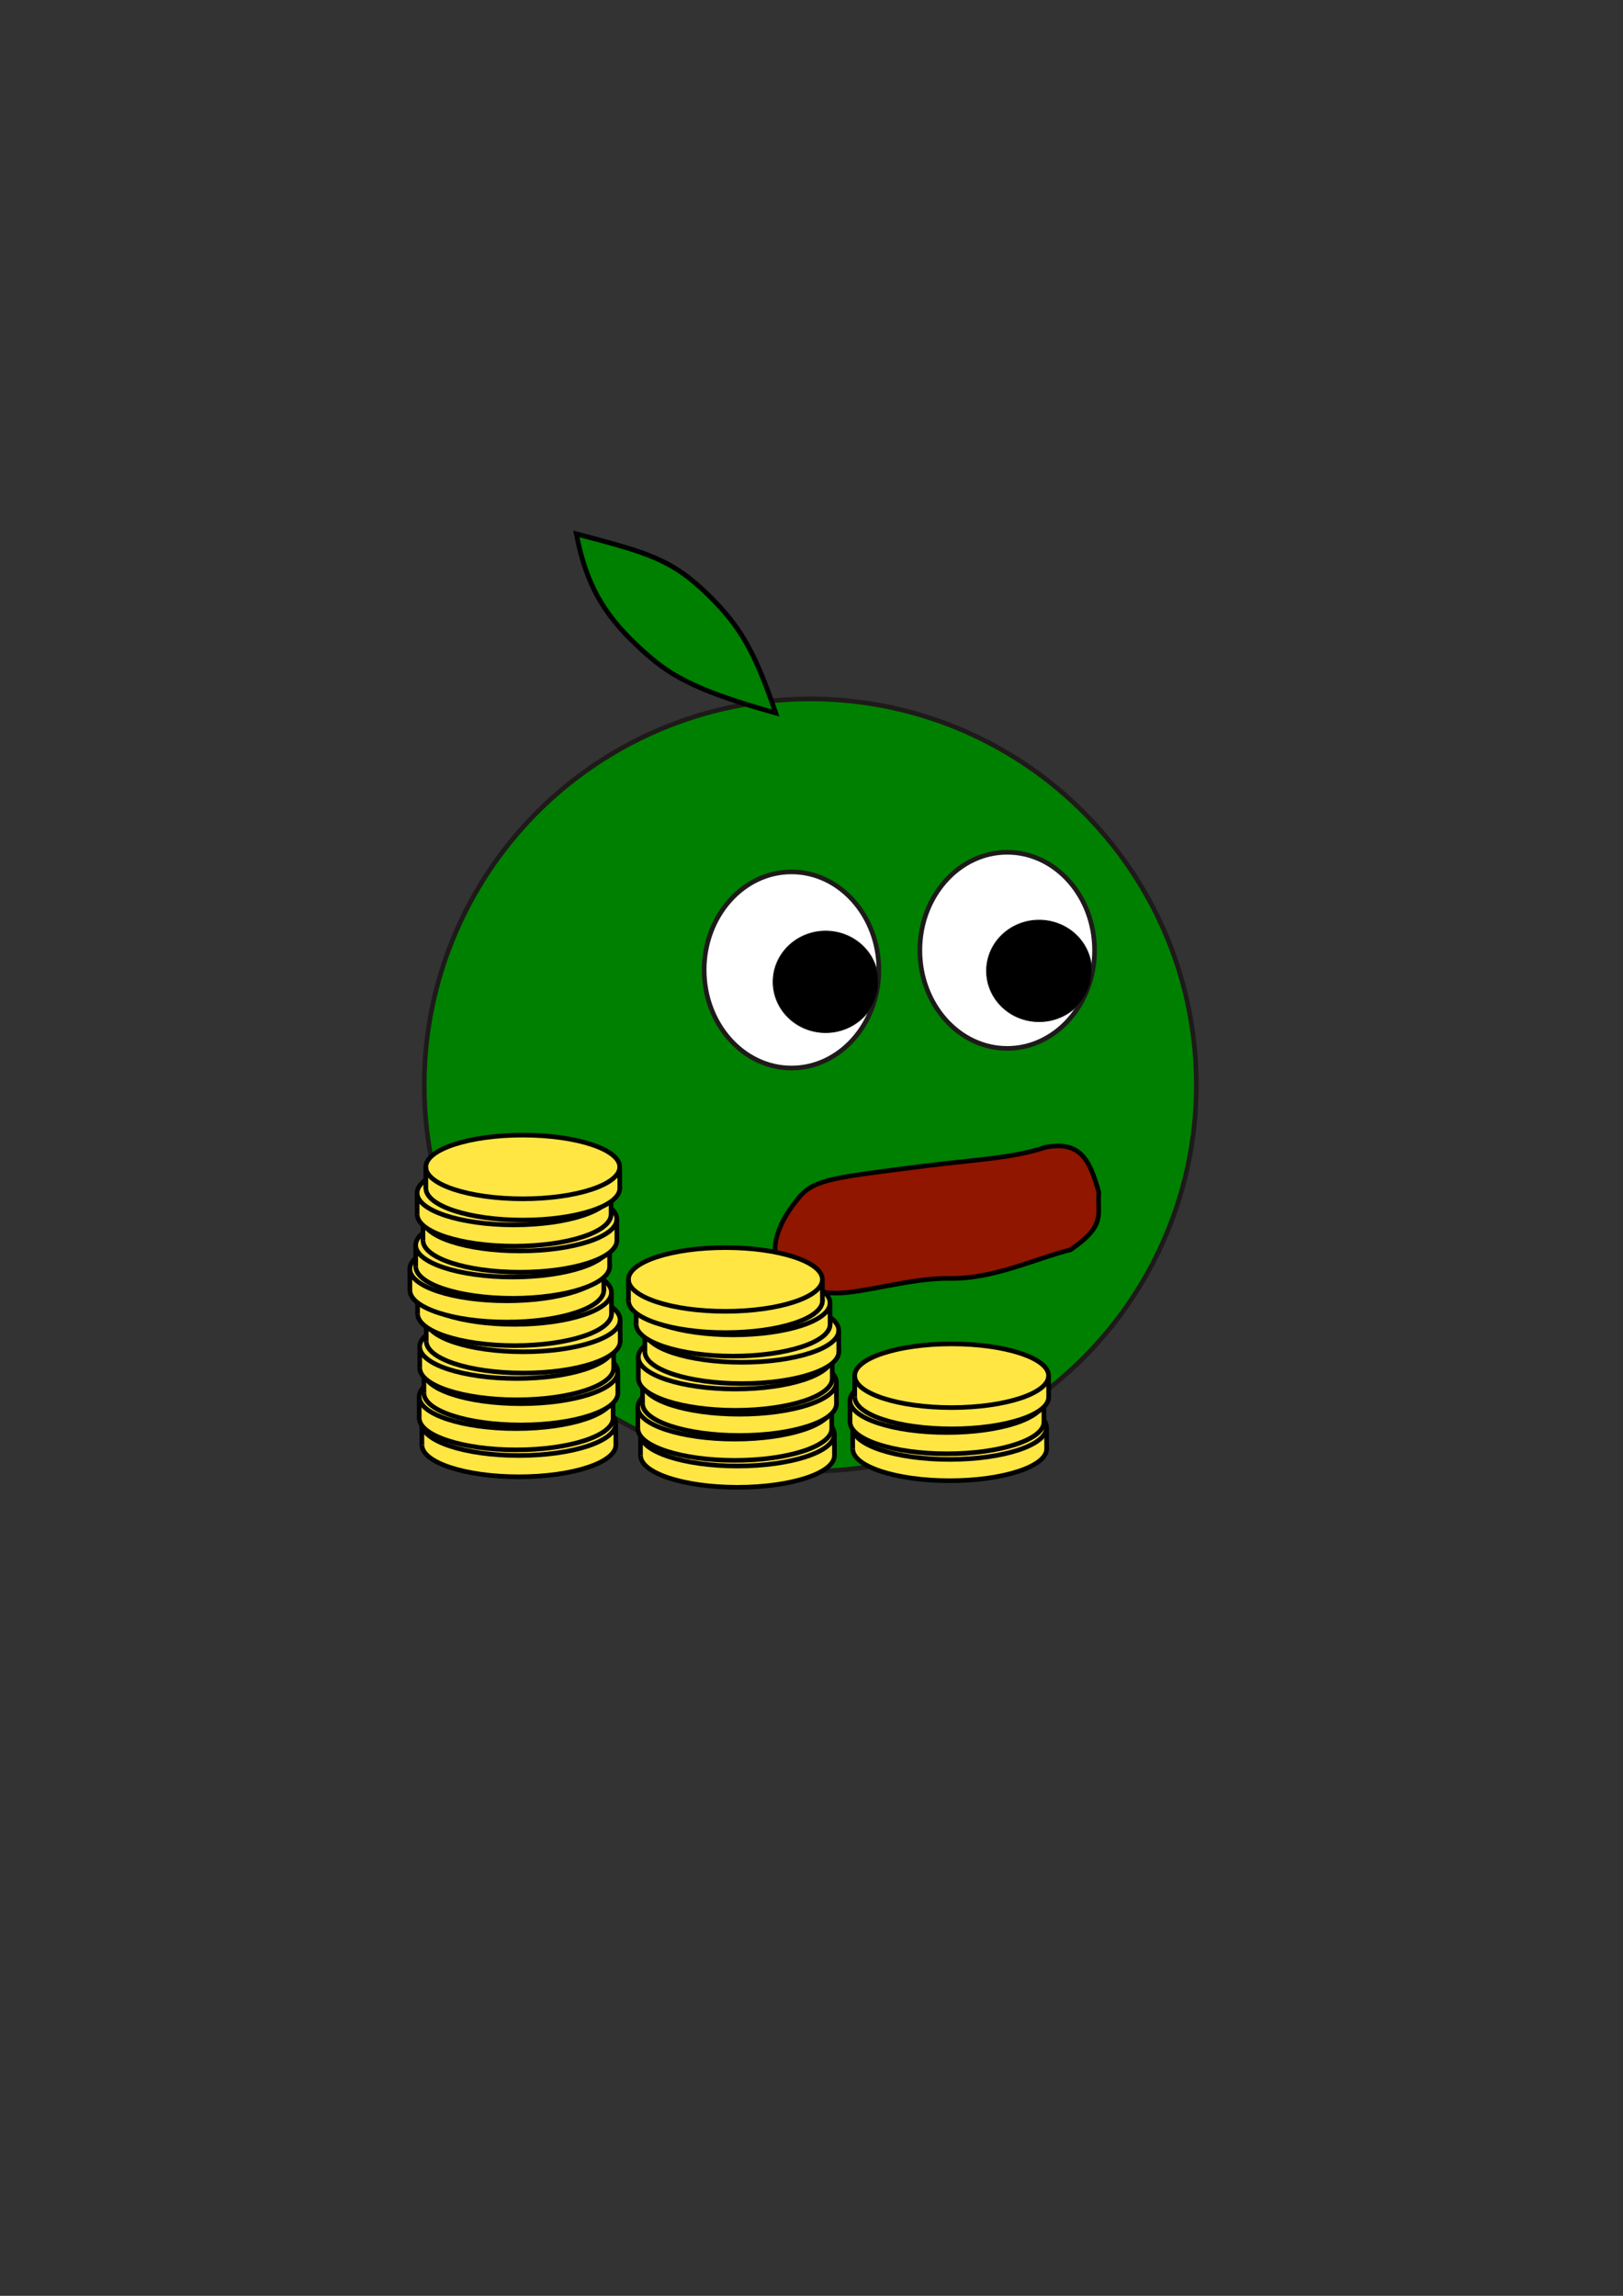 <?xml version="1.0" encoding="UTF-8" standalone="no"?>
<!-- Created with Inkscape (http://www.inkscape.org/) -->

<svg
   width="210mm"
   height="297mm"
   viewBox="0 0 210 297"
   version="1.1"
   id="svg5"
   inkscape:version="1.2.2 (b0a84865, 2022-12-01)"
   sodipodi:docname="logo-money-3.svg"
   xmlns:inkscape="http://www.inkscape.org/namespaces/inkscape"
   xmlns:sodipodi="http://sodipodi.sourceforge.net/DTD/sodipodi-0.dtd"
   xmlns="http://www.w3.org/2000/svg"
   xmlns:svg="http://www.w3.org/2000/svg">
  <rect x="0" y="0" width="210" height="297" fill="#333333" stroke="none"/>
  <sodipodi:namedview
     id="namedview7"
     pagecolor="#ffffff"
     bordercolor="#999999"
     borderopacity="1"
     inkscape:showpageshadow="0"
     inkscape:pageopacity="0"
     inkscape:pagecheckerboard="0"
     inkscape:deskcolor="#d1d1d1"
     inkscape:document-units="mm"
     showgrid="false"
     inkscape:zoom="0.84529894"
     inkscape:cx="210.57639"
     inkscape:cy="401.63306"
     inkscape:window-width="1440"
     inkscape:window-height="847"
     inkscape:window-x="0"
     inkscape:window-y="25"
     inkscape:window-maximized="1"
     inkscape:current-layer="layer1" />
  <defs
     id="defs2">
    <linearGradient
       id="linearGradient13268"
       inkscape:swatch="solid">
      <stop
         style="stop-color:#eaeaea;stop-opacity:1;"
         offset="0"
         id="stop13266" />
    </linearGradient>
  </defs>
  <g
     inkscape:label="Layer 1"
     inkscape:groupmode="layer"
     id="layer1">
    <circle
       style="fill:#008000;stroke:#1e1a1a;stroke-width:0.6;stroke-linejoin:bevel;stroke-miterlimit:3.4;stroke-dasharray:none"
       id="path577"
       cx="104.847"
       cy="140.369"
       r="49.951"
       inkscape:export-filename="logo-money-3.png"
       inkscape:export-xdpi="124.05853"
       inkscape:export-ydpi="124.05853" />
    <ellipse
       style="fill:#ffffff;stroke:#1e1a1a;stroke-width:0.6;stroke-linejoin:bevel;stroke-miterlimit:3.4;stroke-dasharray:none"
       id="path789"
       cx="130.324"
       cy="122.942"
       rx="11.302"
       ry="12.686" />
    <ellipse
       style="fill:#ffffff;stroke:#1e1a1a;stroke-width:0.6;stroke-linejoin:bevel;stroke-miterlimit:3.4;stroke-dasharray:none"
       id="path789-0"
       cx="102.414"
       cy="125.48"
       rx="11.302"
       ry="12.686" />
    <path
       style="fill:#901600;fill-opacity:1;stroke:#000000;stroke-width:0.6;stroke-linecap:butt;stroke-linejoin:miter;stroke-opacity:1;stroke-dasharray:none"
       d="m 135.293,148.415 c -4.417,1.46 -9.071,1.576 -16.056,2.474 -10.801,1.388 -13.755,1.622 -15.703,3.85 -2.542,2.908 -4.306,6.768 -2.522,9.207 1.555,2.126 3.656,3.337 7.228,3.337 3.572,0 9.726,-1.996 14.679,-1.901 5.582,0.107 11.222,-2.617 15.618,-3.716 4.637,-3.188 3.413,-4.48 3.638,-7.429 -1.137,-4.023 -2.288,-6.706 -6.882,-5.823 z"
       id="path1369"
       sodipodi:nodetypes="csssssccc" />
    <ellipse
       style="fill:#000000;fill-opacity:1;stroke:#1e1a1a;stroke-width:0.093;stroke-linejoin:bevel;stroke-miterlimit:3.4"
       id="path2097"
       cx="106.832"
       cy="127.017"
       rx="6.809"
       ry="6.574" />
    <ellipse
       style="fill:#000000;fill-opacity:1;stroke:#1e1a1a;stroke-width:0.093;stroke-linejoin:bevel;stroke-miterlimit:3.4"
       id="path2097-3"
       cx="134.448"
       cy="125.601"
       rx="6.809"
       ry="6.574" />
    <path
       style="fill:#008000;stroke:#000000;stroke-width:0.623;stroke-linecap:butt;stroke-linejoin:miter;stroke-dasharray:none;stroke-opacity:1"
       d="M 100.372,92.234 C 97.647,84.289 95.823,81.09 91.735,77.055 86.883,72.267 83.679,71.485 74.577,69.069 c 1.392,7.293 4.159,11.102 8.583,15.108 3.137,2.84 6.089,4.986 17.212,8.057 z"
       id="path8291"
       sodipodi:nodetypes="cscsc" />
    <g
       id="g1220"
       transform="translate(29.51,-0.915)">
      <ellipse
         style="fill:#ffe643;stroke:#000000;stroke-width:0.6;stroke-linejoin:bevel;stroke-miterlimit:3.4"
         id="path447"
         cx="37.63"
         cy="187.843"
         rx="12.546"
         ry="4.12" />
      <rect
         style="fill:#ffe643;stroke:none;stroke-width:0.432;stroke-linejoin:bevel;stroke-miterlimit:3.4;stroke-dasharray:none"
         id="rect1189"
         width="25.256"
         height="2.668"
         x="25.007"
         y="185.18" />
      <ellipse
         style="fill:#ffe643;stroke:#000000;stroke-width:0.6;stroke-linejoin:bevel;stroke-miterlimit:3.4"
         id="path447-9"
         cx="37.62"
         cy="185.089"
         rx="12.546"
         ry="4.12" />
      <path
         style="fill:none;stroke:#000000;stroke-width:0.6;stroke-linecap:butt;stroke-linejoin:miter;stroke-dasharray:none;stroke-opacity:1"
         d="m 25.073,185.086 0.011,2.765"
         id="path1191" />
      <path
         style="fill:none;stroke:#000000;stroke-width:0.6;stroke-linecap:butt;stroke-linejoin:miter;stroke-dasharray:none;stroke-opacity:1"
         d="m 50.163,185.143 0.011,2.765"
         id="path1191-5" />
    </g>
    <g
       id="g1220-7"
       transform="translate(29.161,-4.4)">
      <ellipse
         style="fill:#ffe643;stroke:#000000;stroke-width:0.6;stroke-linejoin:bevel;stroke-miterlimit:3.4"
         id="path447-8"
         cx="37.63"
         cy="187.843"
         rx="12.546"
         ry="4.12" />
      <rect
         style="fill:#ffe643;stroke:none;stroke-width:0.432;stroke-linejoin:bevel;stroke-miterlimit:3.4;stroke-dasharray:none"
         id="rect1189-4"
         width="25.256"
         height="2.668"
         x="25.007"
         y="185.18" />
      <ellipse
         style="fill:#ffe643;stroke:#000000;stroke-width:0.6;stroke-linejoin:bevel;stroke-miterlimit:3.4"
         id="path447-9-1"
         cx="37.62"
         cy="185.089"
         rx="12.546"
         ry="4.12" />
      <path
         style="fill:none;stroke:#000000;stroke-width:0.6;stroke-linecap:butt;stroke-linejoin:miter;stroke-dasharray:none;stroke-opacity:1"
         d="m 25.073,185.086 0.011,2.765"
         id="path1191-7" />
      <path
         style="fill:none;stroke:#000000;stroke-width:0.6;stroke-linecap:butt;stroke-linejoin:miter;stroke-dasharray:none;stroke-opacity:1"
         d="m 50.163,185.143 0.011,2.765"
         id="path1191-5-1" />
    </g>
    <g
       id="g1220-8"
       transform="translate(29.771,-7.62)">
      <ellipse
         style="fill:#ffe643;stroke:#000000;stroke-width:0.6;stroke-linejoin:bevel;stroke-miterlimit:3.4"
         id="path447-7"
         cx="37.63"
         cy="187.843"
         rx="12.546"
         ry="4.12" />
      <rect
         style="fill:#ffe643;stroke:none;stroke-width:0.432;stroke-linejoin:bevel;stroke-miterlimit:3.4;stroke-dasharray:none"
         id="rect1189-8"
         width="25.256"
         height="2.668"
         x="25.007"
         y="185.18" />
      <ellipse
         style="fill:#ffe643;stroke:#000000;stroke-width:0.6;stroke-linejoin:bevel;stroke-miterlimit:3.4"
         id="path447-9-7"
         cx="37.62"
         cy="185.089"
         rx="12.546"
         ry="4.12" />
      <path
         style="fill:none;stroke:#000000;stroke-width:0.6;stroke-linecap:butt;stroke-linejoin:miter;stroke-dasharray:none;stroke-opacity:1"
         d="m 25.073,185.086 0.011,2.765"
         id="path1191-74" />
      <path
         style="fill:none;stroke:#000000;stroke-width:0.6;stroke-linecap:butt;stroke-linejoin:miter;stroke-dasharray:none;stroke-opacity:1"
         d="m 50.163,185.143 0.011,2.765"
         id="path1191-5-4" />
    </g>
    <g
       id="g1220-9"
       transform="translate(29.23,-10.877)">
      <ellipse
         style="fill:#ffe643;stroke:#000000;stroke-width:0.6;stroke-linejoin:bevel;stroke-miterlimit:3.4"
         id="path447-1"
         cx="37.63"
         cy="187.843"
         rx="12.546"
         ry="4.12" />
      <rect
         style="fill:#ffe643;stroke:none;stroke-width:0.432;stroke-linejoin:bevel;stroke-miterlimit:3.4;stroke-dasharray:none"
         id="rect1189-5"
         width="25.256"
         height="2.668"
         x="25.007"
         y="185.18" />
      <ellipse
         style="fill:#ffe643;stroke:#000000;stroke-width:0.6;stroke-linejoin:bevel;stroke-miterlimit:3.4"
         id="path447-9-5"
         cx="37.62"
         cy="185.089"
         rx="12.546"
         ry="4.12" />
      <path
         style="fill:none;stroke:#000000;stroke-width:0.6;stroke-linecap:butt;stroke-linejoin:miter;stroke-dasharray:none;stroke-opacity:1"
         d="m 25.073,185.086 0.011,2.765"
         id="path1191-58" />
      <path
         style="fill:none;stroke:#000000;stroke-width:0.6;stroke-linecap:butt;stroke-linejoin:miter;stroke-dasharray:none;stroke-opacity:1"
         d="m 50.163,185.143 0.011,2.765"
         id="path1191-5-2" />
    </g>
    <g
       id="g1220-98"
       transform="translate(30.073,-14.335)">
      <ellipse
         style="fill:#ffe643;stroke:#000000;stroke-width:0.6;stroke-linejoin:bevel;stroke-miterlimit:3.4"
         id="path447-2"
         cx="37.63"
         cy="187.843"
         rx="12.546"
         ry="4.12" />
      <rect
         style="fill:#ffe643;stroke:none;stroke-width:0.432;stroke-linejoin:bevel;stroke-miterlimit:3.4;stroke-dasharray:none"
         id="rect1189-0"
         width="25.256"
         height="2.668"
         x="25.007"
         y="185.18" />
      <ellipse
         style="fill:#ffe643;stroke:#000000;stroke-width:0.6;stroke-linejoin:bevel;stroke-miterlimit:3.4"
         id="path447-9-74"
         cx="37.62"
         cy="185.089"
         rx="12.546"
         ry="4.12" />
      <path
         style="fill:none;stroke:#000000;stroke-width:0.6;stroke-linecap:butt;stroke-linejoin:miter;stroke-dasharray:none;stroke-opacity:1"
         d="m 25.073,185.086 0.011,2.765"
         id="path1191-8" />
      <path
         style="fill:none;stroke:#000000;stroke-width:0.6;stroke-linecap:butt;stroke-linejoin:miter;stroke-dasharray:none;stroke-opacity:1"
         d="m 50.163,185.143 0.011,2.765"
         id="path1191-5-5" />
    </g>
    <g
       id="g1220-83"
       transform="translate(28.949,-17.885)">
      <ellipse
         style="fill:#ffe643;stroke:#000000;stroke-width:0.6;stroke-linejoin:bevel;stroke-miterlimit:3.4"
         id="path447-0"
         cx="37.63"
         cy="187.843"
         rx="12.546"
         ry="4.12" />
      <rect
         style="fill:#ffe643;stroke:none;stroke-width:0.432;stroke-linejoin:bevel;stroke-miterlimit:3.4;stroke-dasharray:none"
         id="rect1189-6"
         width="25.256"
         height="2.668"
         x="25.007"
         y="185.18" />
      <ellipse
         style="fill:#ffe643;stroke:#000000;stroke-width:0.6;stroke-linejoin:bevel;stroke-miterlimit:3.4"
         id="path447-9-2"
         cx="37.62"
         cy="185.089"
         rx="12.546"
         ry="4.12" />
      <path
         style="fill:none;stroke:#000000;stroke-width:0.6;stroke-linecap:butt;stroke-linejoin:miter;stroke-dasharray:none;stroke-opacity:1"
         d="m 25.073,185.086 0.011,2.765"
         id="path1191-2" />
      <path
         style="fill:none;stroke:#000000;stroke-width:0.6;stroke-linecap:butt;stroke-linejoin:miter;stroke-dasharray:none;stroke-opacity:1"
         d="m 50.163,185.143 0.011,2.765"
         id="path1191-5-52" />
    </g>
    <g
       id="g1220-2"
       transform="translate(27.954,-20.93)">
      <ellipse
         style="fill:#ffe643;stroke:#000000;stroke-width:0.6;stroke-linejoin:bevel;stroke-miterlimit:3.4"
         id="path447-71"
         cx="37.63"
         cy="187.843"
         rx="12.546"
         ry="4.12" />
      <rect
         style="fill:#ffe643;stroke:none;stroke-width:0.432;stroke-linejoin:bevel;stroke-miterlimit:3.4;stroke-dasharray:none"
         id="rect1189-52"
         width="25.256"
         height="2.668"
         x="25.007"
         y="185.18" />
      <ellipse
         style="fill:#ffe643;stroke:#000000;stroke-width:0.6;stroke-linejoin:bevel;stroke-miterlimit:3.4"
         id="path447-9-11"
         cx="37.62"
         cy="185.089"
         rx="12.546"
         ry="4.12" />
      <path
         style="fill:none;stroke:#000000;stroke-width:0.6;stroke-linecap:butt;stroke-linejoin:miter;stroke-dasharray:none;stroke-opacity:1"
         d="m 25.073,185.086 0.011,2.765"
         id="path1191-0" />
      <path
         style="fill:none;stroke:#000000;stroke-width:0.6;stroke-linecap:butt;stroke-linejoin:miter;stroke-dasharray:none;stroke-opacity:1"
         d="m 50.163,185.143 0.011,2.765"
         id="path1191-5-18" />
    </g>
    <g
       id="g1220-2-8"
       transform="translate(28.709,-24.006)">
      <ellipse
         style="fill:#ffe643;stroke:#000000;stroke-width:0.6;stroke-linejoin:bevel;stroke-miterlimit:3.4"
         id="path447-71-7"
         cx="37.63"
         cy="187.843"
         rx="12.546"
         ry="4.12" />
      <rect
         style="fill:#ffe643;stroke:none;stroke-width:0.432;stroke-linejoin:bevel;stroke-miterlimit:3.4;stroke-dasharray:none"
         id="rect1189-52-1"
         width="25.256"
         height="2.668"
         x="25.007"
         y="185.18" />
      <ellipse
         style="fill:#ffe643;stroke:#000000;stroke-width:0.6;stroke-linejoin:bevel;stroke-miterlimit:3.4"
         id="path447-9-11-5"
         cx="37.62"
         cy="185.089"
         rx="12.546"
         ry="4.12" />
      <path
         style="fill:none;stroke:#000000;stroke-width:0.6;stroke-linecap:butt;stroke-linejoin:miter;stroke-dasharray:none;stroke-opacity:1"
         d="m 25.073,185.086 0.011,2.765"
         id="path1191-0-5" />
      <path
         style="fill:none;stroke:#000000;stroke-width:0.6;stroke-linecap:butt;stroke-linejoin:miter;stroke-dasharray:none;stroke-opacity:1"
         d="m 50.163,185.143 0.011,2.765"
         id="path1191-5-18-8" />
    </g>
    <g
       id="g1220-2-5"
       transform="translate(29.646,-27.379)">
      <ellipse
         style="fill:#ffe643;stroke:#000000;stroke-width:0.6;stroke-linejoin:bevel;stroke-miterlimit:3.4"
         id="path447-71-6"
         cx="37.63"
         cy="187.843"
         rx="12.546"
         ry="4.12" />
      <rect
         style="fill:#ffe643;stroke:none;stroke-width:0.432;stroke-linejoin:bevel;stroke-miterlimit:3.4;stroke-dasharray:none"
         id="rect1189-52-7"
         width="25.256"
         height="2.668"
         x="25.007"
         y="185.18" />
      <ellipse
         style="fill:#ffe643;stroke:#000000;stroke-width:0.6;stroke-linejoin:bevel;stroke-miterlimit:3.4"
         id="path447-9-11-9"
         cx="37.62"
         cy="185.089"
         rx="12.546"
         ry="4.12" />
      <path
         style="fill:none;stroke:#000000;stroke-width:0.6;stroke-linecap:butt;stroke-linejoin:miter;stroke-dasharray:none;stroke-opacity:1"
         d="m 25.073,185.086 0.011,2.765"
         id="path1191-0-4" />
      <path
         style="fill:none;stroke:#000000;stroke-width:0.6;stroke-linecap:butt;stroke-linejoin:miter;stroke-dasharray:none;stroke-opacity:1"
         d="m 50.163,185.143 0.011,2.765"
         id="path1191-5-18-1" />
    </g>
    <g
       id="g1220-2-9"
       transform="translate(28.896,-30.752)">
      <ellipse
         style="fill:#ffe643;stroke:#000000;stroke-width:0.6;stroke-linejoin:bevel;stroke-miterlimit:3.4"
         id="path447-71-75"
         cx="37.63"
         cy="187.843"
         rx="12.546"
         ry="4.12" />
      <rect
         style="fill:#ffe643;stroke:none;stroke-width:0.432;stroke-linejoin:bevel;stroke-miterlimit:3.4;stroke-dasharray:none"
         id="rect1189-52-3"
         width="25.256"
         height="2.668"
         x="25.007"
         y="185.18" />
      <ellipse
         style="fill:#ffe643;stroke:#000000;stroke-width:0.6;stroke-linejoin:bevel;stroke-miterlimit:3.4"
         id="path447-9-11-90"
         cx="37.62"
         cy="185.089"
         rx="12.546"
         ry="4.12" />
      <path
         style="fill:none;stroke:#000000;stroke-width:0.6;stroke-linecap:butt;stroke-linejoin:miter;stroke-dasharray:none;stroke-opacity:1"
         d="m 25.073,185.086 0.011,2.765"
         id="path1191-0-55" />
      <path
         style="fill:none;stroke:#000000;stroke-width:0.6;stroke-linecap:butt;stroke-linejoin:miter;stroke-dasharray:none;stroke-opacity:1"
         d="m 50.163,185.143 0.011,2.765"
         id="path1191-5-18-6" />
    </g>
    <g
       id="g1220-2-3"
       transform="translate(30.021,-34.124)">
      <ellipse
         style="fill:#ffe643;stroke:#000000;stroke-width:0.6;stroke-linejoin:bevel;stroke-miterlimit:3.4"
         id="path447-71-2"
         cx="37.63"
         cy="187.843"
         rx="12.546"
         ry="4.12" />
      <rect
         style="fill:#ffe643;stroke:none;stroke-width:0.432;stroke-linejoin:bevel;stroke-miterlimit:3.4;stroke-dasharray:none"
         id="rect1189-52-6"
         width="25.256"
         height="2.668"
         x="25.007"
         y="185.18" />
      <ellipse
         style="fill:#ffe643;stroke:#000000;stroke-width:0.6;stroke-linejoin:bevel;stroke-miterlimit:3.4"
         id="path447-9-11-8"
         cx="37.62"
         cy="185.089"
         rx="12.546"
         ry="4.12" />
      <path
         style="fill:none;stroke:#000000;stroke-width:0.6;stroke-linecap:butt;stroke-linejoin:miter;stroke-dasharray:none;stroke-opacity:1"
         d="m 25.073,185.086 0.011,2.765"
         id="path1191-0-9" />
      <path
         style="fill:none;stroke:#000000;stroke-width:0.6;stroke-linecap:butt;stroke-linejoin:miter;stroke-dasharray:none;stroke-opacity:1"
         d="m 50.163,185.143 0.011,2.765"
         id="path1191-5-18-14" />
    </g>
    <g
       id="g1220-3"
       transform="translate(57.796,0.446)">
      <ellipse
         style="fill:#ffe643;stroke:#000000;stroke-width:0.6;stroke-linejoin:bevel;stroke-miterlimit:3.4"
         id="path447-09"
         cx="37.63"
         cy="187.843"
         rx="12.546"
         ry="4.12" />
      <rect
         style="fill:#ffe643;stroke:none;stroke-width:0.432;stroke-linejoin:bevel;stroke-miterlimit:3.4;stroke-dasharray:none"
         id="rect1189-07"
         width="25.256"
         height="2.668"
         x="25.007"
         y="185.18" />
      <ellipse
         style="fill:#ffe643;stroke:#000000;stroke-width:0.6;stroke-linejoin:bevel;stroke-miterlimit:3.4"
         id="path447-9-6"
         cx="37.62"
         cy="185.089"
         rx="12.546"
         ry="4.12" />
      <path
         style="fill:none;stroke:#000000;stroke-width:0.6;stroke-linecap:butt;stroke-linejoin:miter;stroke-dasharray:none;stroke-opacity:1"
         d="m 25.073,185.086 0.011,2.765"
         id="path1191-83" />
      <path
         style="fill:none;stroke:#000000;stroke-width:0.6;stroke-linecap:butt;stroke-linejoin:miter;stroke-dasharray:none;stroke-opacity:1"
         d="m 50.163,185.143 0.011,2.765"
         id="path1191-5-8" />
    </g>
    <g
       id="g1220-7-6"
       transform="translate(57.448,-3.039)">
      <ellipse
         style="fill:#ffe643;stroke:#000000;stroke-width:0.6;stroke-linejoin:bevel;stroke-miterlimit:3.4"
         id="path447-8-1"
         cx="37.63"
         cy="187.843"
         rx="12.546"
         ry="4.12" />
      <rect
         style="fill:#ffe643;stroke:none;stroke-width:0.432;stroke-linejoin:bevel;stroke-miterlimit:3.4;stroke-dasharray:none"
         id="rect1189-4-9"
         width="25.256"
         height="2.668"
         x="25.007"
         y="185.18" />
      <ellipse
         style="fill:#ffe643;stroke:#000000;stroke-width:0.6;stroke-linejoin:bevel;stroke-miterlimit:3.4"
         id="path447-9-1-6"
         cx="37.62"
         cy="185.089"
         rx="12.546"
         ry="4.12" />
      <path
         style="fill:none;stroke:#000000;stroke-width:0.6;stroke-linecap:butt;stroke-linejoin:miter;stroke-dasharray:none;stroke-opacity:1"
         d="m 25.073,185.086 0.011,2.765"
         id="path1191-7-7" />
      <path
         style="fill:none;stroke:#000000;stroke-width:0.6;stroke-linecap:butt;stroke-linejoin:miter;stroke-dasharray:none;stroke-opacity:1"
         d="m 50.163,185.143 0.011,2.765"
         id="path1191-5-1-8" />
    </g>
    <g
       id="g1220-8-9"
       transform="translate(58.057,-6.26)">
      <ellipse
         style="fill:#ffe643;stroke:#000000;stroke-width:0.6;stroke-linejoin:bevel;stroke-miterlimit:3.4"
         id="path447-7-7"
         cx="37.63"
         cy="187.843"
         rx="12.546"
         ry="4.12" />
      <rect
         style="fill:#ffe643;stroke:none;stroke-width:0.432;stroke-linejoin:bevel;stroke-miterlimit:3.4;stroke-dasharray:none"
         id="rect1189-8-5"
         width="25.256"
         height="2.668"
         x="25.007"
         y="185.18" />
      <ellipse
         style="fill:#ffe643;stroke:#000000;stroke-width:0.6;stroke-linejoin:bevel;stroke-miterlimit:3.4"
         id="path447-9-7-5"
         cx="37.62"
         cy="185.089"
         rx="12.546"
         ry="4.12" />
      <path
         style="fill:none;stroke:#000000;stroke-width:0.6;stroke-linecap:butt;stroke-linejoin:miter;stroke-dasharray:none;stroke-opacity:1"
         d="m 25.073,185.086 0.011,2.765"
         id="path1191-74-2" />
      <path
         style="fill:none;stroke:#000000;stroke-width:0.6;stroke-linecap:butt;stroke-linejoin:miter;stroke-dasharray:none;stroke-opacity:1"
         d="m 50.163,185.143 0.011,2.765"
         id="path1191-5-4-4" />
    </g>
    <g
       id="g1220-9-9"
       transform="translate(57.516,-9.516)">
      <ellipse
         style="fill:#ffe643;stroke:#000000;stroke-width:0.6;stroke-linejoin:bevel;stroke-miterlimit:3.4"
         id="path447-1-4"
         cx="37.63"
         cy="187.843"
         rx="12.546"
         ry="4.12" />
      <rect
         style="fill:#ffe643;stroke:none;stroke-width:0.432;stroke-linejoin:bevel;stroke-miterlimit:3.4;stroke-dasharray:none"
         id="rect1189-5-4"
         width="25.256"
         height="2.668"
         x="25.007"
         y="185.18" />
      <ellipse
         style="fill:#ffe643;stroke:#000000;stroke-width:0.6;stroke-linejoin:bevel;stroke-miterlimit:3.4"
         id="path447-9-5-7"
         cx="37.62"
         cy="185.089"
         rx="12.546"
         ry="4.12" />
      <path
         style="fill:none;stroke:#000000;stroke-width:0.6;stroke-linecap:butt;stroke-linejoin:miter;stroke-dasharray:none;stroke-opacity:1"
         d="m 25.073,185.086 0.011,2.765"
         id="path1191-58-9" />
      <path
         style="fill:none;stroke:#000000;stroke-width:0.6;stroke-linecap:butt;stroke-linejoin:miter;stroke-dasharray:none;stroke-opacity:1"
         d="m 50.163,185.143 0.011,2.765"
         id="path1191-5-2-5" />
    </g>
    <g
       id="g1220-98-5"
       transform="translate(58.359,-12.974)">
      <ellipse
         style="fill:#ffe643;stroke:#000000;stroke-width:0.6;stroke-linejoin:bevel;stroke-miterlimit:3.4"
         id="path447-2-6"
         cx="37.63"
         cy="187.843"
         rx="12.546"
         ry="4.12" />
      <rect
         style="fill:#ffe643;stroke:none;stroke-width:0.432;stroke-linejoin:bevel;stroke-miterlimit:3.4;stroke-dasharray:none"
         id="rect1189-0-1"
         width="25.256"
         height="2.668"
         x="25.007"
         y="185.18" />
      <ellipse
         style="fill:#ffe643;stroke:#000000;stroke-width:0.6;stroke-linejoin:bevel;stroke-miterlimit:3.4"
         id="path447-9-74-5"
         cx="37.62"
         cy="185.089"
         rx="12.546"
         ry="4.12" />
      <path
         style="fill:none;stroke:#000000;stroke-width:0.6;stroke-linecap:butt;stroke-linejoin:miter;stroke-dasharray:none;stroke-opacity:1"
         d="m 25.073,185.086 0.011,2.765"
         id="path1191-8-9" />
      <path
         style="fill:none;stroke:#000000;stroke-width:0.6;stroke-linecap:butt;stroke-linejoin:miter;stroke-dasharray:none;stroke-opacity:1"
         d="m 50.163,185.143 0.011,2.765"
         id="path1191-5-5-1" />
    </g>
    <g
       id="g1220-83-3"
       transform="translate(57.235,-16.524)">
      <ellipse
         style="fill:#ffe643;stroke:#000000;stroke-width:0.6;stroke-linejoin:bevel;stroke-miterlimit:3.4"
         id="path447-0-8"
         cx="37.63"
         cy="187.843"
         rx="12.546"
         ry="4.12" />
      <rect
         style="fill:#ffe643;stroke:none;stroke-width:0.432;stroke-linejoin:bevel;stroke-miterlimit:3.4;stroke-dasharray:none"
         id="rect1189-6-8"
         width="25.256"
         height="2.668"
         x="25.007"
         y="185.18" />
      <ellipse
         style="fill:#ffe643;stroke:#000000;stroke-width:0.6;stroke-linejoin:bevel;stroke-miterlimit:3.4"
         id="path447-9-2-9"
         cx="37.62"
         cy="185.089"
         rx="12.546"
         ry="4.12" />
      <path
         style="fill:none;stroke:#000000;stroke-width:0.6;stroke-linecap:butt;stroke-linejoin:miter;stroke-dasharray:none;stroke-opacity:1"
         d="m 25.073,185.086 0.011,2.765"
         id="path1191-2-4" />
      <path
         style="fill:none;stroke:#000000;stroke-width:0.6;stroke-linecap:butt;stroke-linejoin:miter;stroke-dasharray:none;stroke-opacity:1"
         d="m 50.163,185.143 0.011,2.765"
         id="path1191-5-52-3" />
    </g>
    <g
       id="g1220-2-95"
       transform="translate(56.241,-19.569)">
      <ellipse
         style="fill:#ffe643;stroke:#000000;stroke-width:0.6;stroke-linejoin:bevel;stroke-miterlimit:3.4"
         id="path447-71-17"
         cx="37.63"
         cy="187.843"
         rx="12.546"
         ry="4.12" />
      <rect
         style="fill:#ffe643;stroke:none;stroke-width:0.432;stroke-linejoin:bevel;stroke-miterlimit:3.4;stroke-dasharray:none"
         id="rect1189-52-4"
         width="25.256"
         height="2.668"
         x="25.007"
         y="185.18" />
      <ellipse
         style="fill:#ffe643;stroke:#000000;stroke-width:0.6;stroke-linejoin:bevel;stroke-miterlimit:3.4"
         id="path447-9-11-51"
         cx="37.62"
         cy="185.089"
         rx="12.546"
         ry="4.12" />
      <path
         style="fill:none;stroke:#000000;stroke-width:0.6;stroke-linecap:butt;stroke-linejoin:miter;stroke-dasharray:none;stroke-opacity:1"
         d="m 25.073,185.086 0.011,2.765"
         id="path1191-0-46" />
      <path
         style="fill:none;stroke:#000000;stroke-width:0.6;stroke-linecap:butt;stroke-linejoin:miter;stroke-dasharray:none;stroke-opacity:1"
         d="m 50.163,185.143 0.011,2.765"
         id="path1191-5-18-0" />
    </g>
    <g
       id="g1220-3-0"
       transform="translate(85.251,-0.41)">
      <ellipse
         style="fill:#ffe643;stroke:#000000;stroke-width:0.6;stroke-linejoin:bevel;stroke-miterlimit:3.4"
         id="path447-09-4"
         cx="37.63"
         cy="187.843"
         rx="12.546"
         ry="4.12" />
      <rect
         style="fill:#ffe643;stroke:none;stroke-width:0.432;stroke-linejoin:bevel;stroke-miterlimit:3.4;stroke-dasharray:none"
         id="rect1189-07-3"
         width="25.256"
         height="2.668"
         x="25.007"
         y="185.18" />
      <ellipse
         style="fill:#ffe643;stroke:#000000;stroke-width:0.6;stroke-linejoin:bevel;stroke-miterlimit:3.4"
         id="path447-9-6-1"
         cx="37.62"
         cy="185.089"
         rx="12.546"
         ry="4.12" />
      <path
         style="fill:none;stroke:#000000;stroke-width:0.6;stroke-linecap:butt;stroke-linejoin:miter;stroke-dasharray:none;stroke-opacity:1"
         d="m 25.073,185.086 0.011,2.765"
         id="path1191-83-7" />
      <path
         style="fill:none;stroke:#000000;stroke-width:0.6;stroke-linecap:butt;stroke-linejoin:miter;stroke-dasharray:none;stroke-opacity:1"
         d="m 50.163,185.143 0.011,2.765"
         id="path1191-5-8-9" />
    </g>
    <g
       id="g1220-7-6-4"
       transform="translate(84.903,-3.894)">
      <ellipse
         style="fill:#ffe643;stroke:#000000;stroke-width:0.6;stroke-linejoin:bevel;stroke-miterlimit:3.4"
         id="path447-8-1-7"
         cx="37.63"
         cy="187.843"
         rx="12.546"
         ry="4.12" />
      <rect
         style="fill:#ffe643;stroke:none;stroke-width:0.432;stroke-linejoin:bevel;stroke-miterlimit:3.4;stroke-dasharray:none"
         id="rect1189-4-9-0"
         width="25.256"
         height="2.668"
         x="25.007"
         y="185.18" />
      <ellipse
         style="fill:#ffe643;stroke:#000000;stroke-width:0.6;stroke-linejoin:bevel;stroke-miterlimit:3.4"
         id="path447-9-1-6-1"
         cx="37.62"
         cy="185.089"
         rx="12.546"
         ry="4.12" />
      <path
         style="fill:none;stroke:#000000;stroke-width:0.6;stroke-linecap:butt;stroke-linejoin:miter;stroke-dasharray:none;stroke-opacity:1"
         d="m 25.073,185.086 0.011,2.765"
         id="path1191-7-7-1" />
      <path
         style="fill:none;stroke:#000000;stroke-width:0.6;stroke-linecap:butt;stroke-linejoin:miter;stroke-dasharray:none;stroke-opacity:1"
         d="m 50.163,185.143 0.011,2.765"
         id="path1191-5-1-8-5" />
    </g>
    <g
       id="g1220-8-9-2"
       transform="translate(85.512,-7.115)">
      <ellipse
         style="fill:#ffe643;stroke:#000000;stroke-width:0.6;stroke-linejoin:bevel;stroke-miterlimit:3.4"
         id="path447-7-7-2"
         cx="37.63"
         cy="187.843"
         rx="12.546"
         ry="4.12" />
      <rect
         style="fill:#ffe643;stroke:none;stroke-width:0.432;stroke-linejoin:bevel;stroke-miterlimit:3.4;stroke-dasharray:none"
         id="rect1189-8-5-2"
         width="25.256"
         height="2.668"
         x="25.007"
         y="185.18" />
      <ellipse
         style="fill:#ffe643;stroke:#000000;stroke-width:0.6;stroke-linejoin:bevel;stroke-miterlimit:3.4"
         id="path447-9-7-5-4"
         cx="37.62"
         cy="185.089"
         rx="12.546"
         ry="4.12" />
      <path
         style="fill:none;stroke:#000000;stroke-width:0.6;stroke-linecap:butt;stroke-linejoin:miter;stroke-dasharray:none;stroke-opacity:1"
         d="m 25.073,185.086 0.011,2.765"
         id="path1191-74-2-9" />
      <path
         style="fill:none;stroke:#000000;stroke-width:0.6;stroke-linecap:butt;stroke-linejoin:miter;stroke-dasharray:none;stroke-opacity:1"
         d="m 50.163,185.143 0.011,2.765"
         id="path1191-5-4-4-7" />
    </g>
  </g>
</svg>
